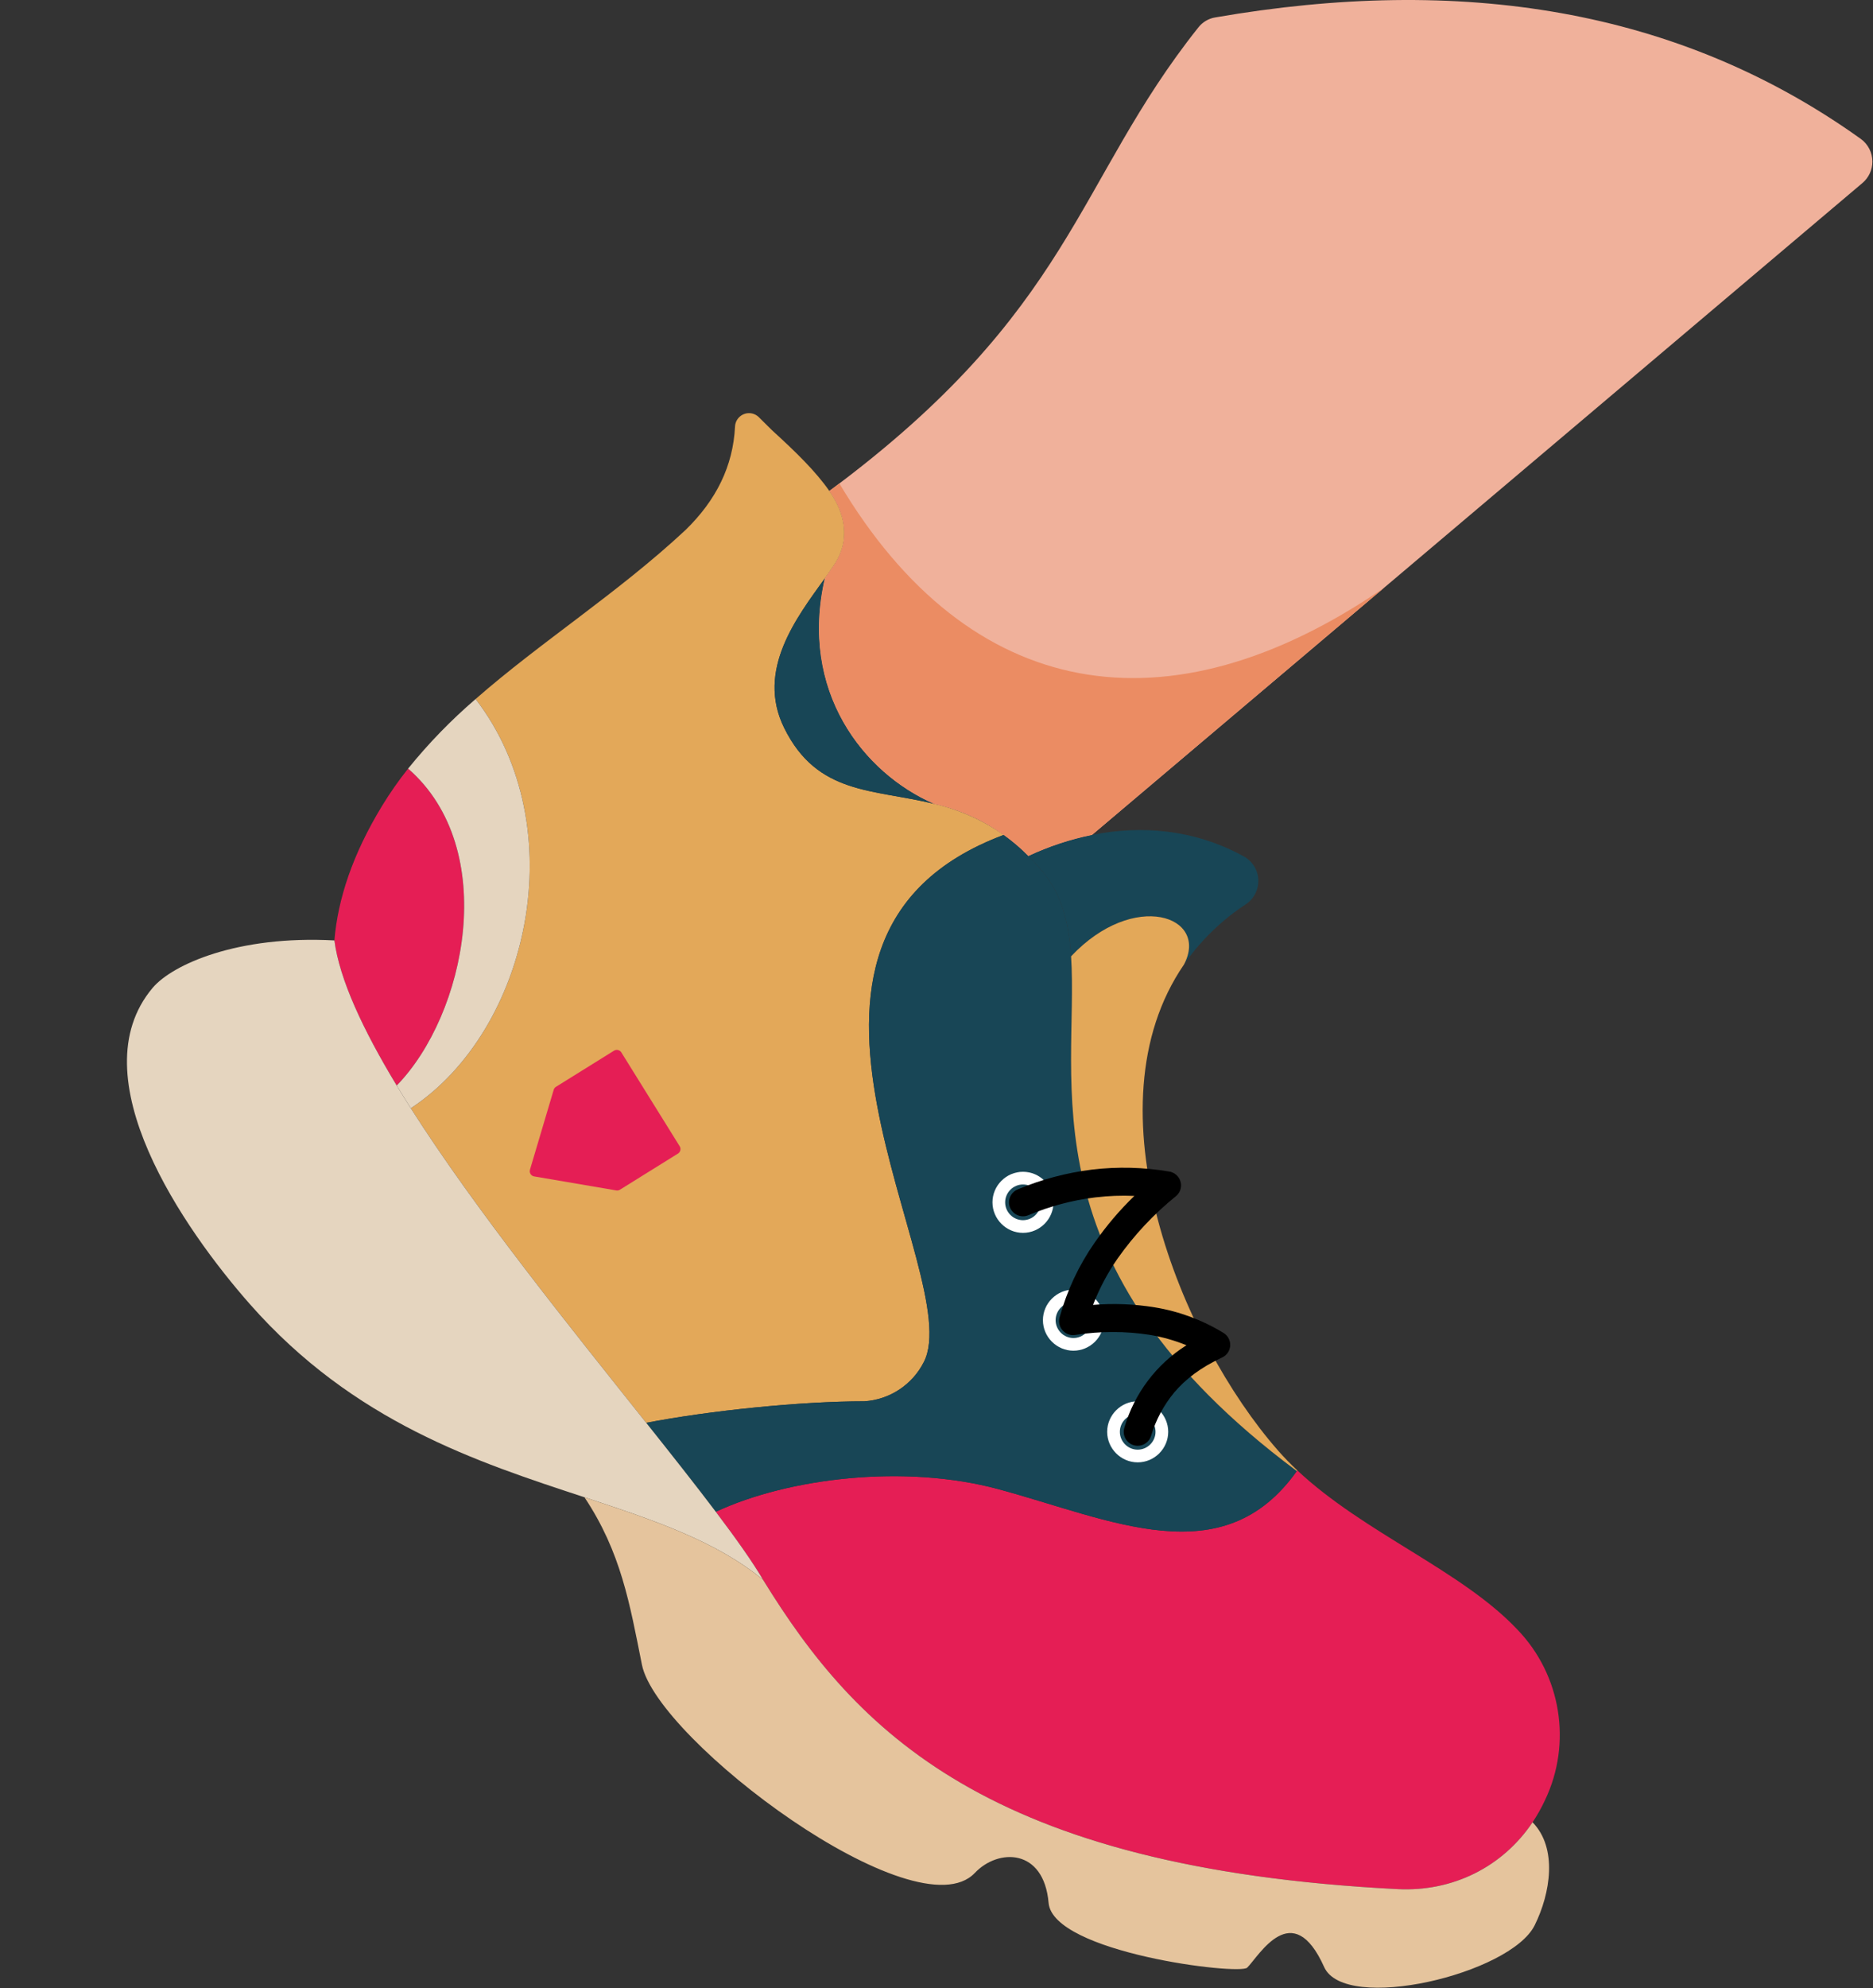<?xml version="1.0" encoding="UTF-8" standalone="no"?><!DOCTYPE svg PUBLIC "-//W3C//DTD SVG 1.1//EN" "http://www.w3.org/Graphics/SVG/1.1/DTD/svg11.dtd"><svg width="100%" height="100%" viewBox="0 0 2779 2948" version="1.1" xmlns="http://www.w3.org/2000/svg" xmlns:xlink="http://www.w3.org/1999/xlink" xml:space="preserve" xmlns:serif="http://www.serif.com/" style="fill-rule:evenodd;clip-rule:evenodd;stroke-linejoin:round;stroke-miterlimit:2;"><rect x="0" y="0" width="2779" height="2948" fill="#333333" stroke="none"/><g id="Layer_2"><g id="FPC:_Targeted_Therapy"><path d="M1620.18,1238.08l1143.21,-966.739c9.323,-7.888 14.709,-19.5 14.709,-31.713c0,-13.395 -6.478,-25.994 -17.372,-33.787c-271.561,-194.142 -594.735,-242.797 -957.43,-180.042c-10.074,1.595 -19.166,6.981 -25.406,15.049c-182.458,229.066 -185.199,419.021 -547.371,687.193c22.872,32.755 32.307,71.413 7.302,109.376c-4.207,6.384 -8.95,13.111 -14.001,20.162c-38.532,167.204 57.16,288.837 161.991,334.414c53.15,11.725 101.789,38.583 140.024,77.32c30.1,-14.109 61.769,-24.594 94.341,-31.233Z" style="fill:#f0b19b;"/><path d="M705.667,1036.58c146.859,190.724 79.016,491.696 -96.12,606.846c96.354,151.325 235.965,324.114 349.273,466.449c93.886,-18.112 229.102,-31.939 323.801,-31.939c37.45,-2.431 70.948,-24.5 87.961,-57.951c66.266,-127.431 -290.545,-628.903 118.662,-781.905c-31.138,-21.964 -66.277,-37.621 -103.431,-46.085c-90.287,-22.319 -173.105,-12.73 -222.365,-112.677c-42.287,-85.806 19.255,-164.366 60.374,-221.737c5.051,-7.051 9.794,-13.778 14.001,-20.162c25.005,-37.963 15.57,-76.621 -7.302,-109.376c-20.404,-29.227 -49.273,-57.397 -85.184,-90.148l-19.4,-19.228c-3.888,-3.854 -9.145,-6.019 -14.619,-6.019c-11.014,-0 -20.209,8.763 -20.74,19.763c-2.831,58.772 -27.984,109.376 -73.589,153.653c-99.974,93.111 -214.84,165.952 -311.322,250.516Z" style="fill:#e3a859;"/><path d="M1062.03,2241.79c30.322,40.102 54.67,74.446 70.155,100.879c138.083,224.231 333.379,427.754 941.365,458.653c82.171,4.175 155.998,-33.107 200.328,-99.09c7.058,-10.522 13.274,-21.585 18.588,-33.087c40.205,-84.26 23.859,-185.191 -40.884,-252.455c-82.481,-87.694 -227.421,-143.14 -326.772,-236.295c-0.238,0.338 -0.475,0.674 -0.713,1.009c-109.883,154.806 -275.796,71.893 -442.666,26.87c-138.87,-37.468 -311.064,-16.962 -419.401,33.516Z" style="fill:#e51e55;"/><path d="M588.603,1609.72c102.491,-105.181 153.987,-350.61 16.907,-469.967c-14.051,17.666 -26.993,36.186 -38.751,55.453c-43.527,71.584 -65.445,137.614 -70.612,199.337c7.522,57.725 42.401,132.482 92.456,215.177Z" style="fill:#e51e55;"/><path d="M605.51,1139.75c137.08,119.357 85.584,364.786 -16.909,469.967c6.718,11.098 13.7,22.333 20.946,33.703c175.136,-115.15 242.979,-416.122 96.12,-606.846c-36.434,31.295 -69.957,65.829 -100.157,103.176Z" style="fill:#e5d5bf;"/><path d="M1489.24,1238.08c-409.207,153.001 -52.396,654.473 -118.662,781.904c-17.013,33.451 -50.511,55.52 -87.961,57.951c-94.699,0 -229.915,13.827 -323.802,31.94c38.308,48.123 73.609,92.765 103.214,131.917c108.337,-50.478 280.531,-70.984 419.401,-33.516c166.87,45.024 332.783,127.936 442.666,-26.87c-408.405,-303.95 -322.889,-580.554 -334.923,-763.292c-3.204,-48.656 -13.326,-90.656 -41.524,-124.747c-7.226,-8.734 -14.498,-16.752 -21.816,-24.053c-11.323,-11.395 -23.562,-21.841 -36.593,-31.234Z" style="fill:#184656;"/><path d="M1589.18,1418.11c93.244,-98.969 205.419,-59.659 167.468,12.235c24.565,-35.439 55.748,-65.8 91.83,-89.409c11.574,-7.686 18.549,-20.69 18.549,-34.583c-0,-15.134 -8.276,-29.114 -21.544,-36.394c-73.567,-40.391 -152.229,-46.541 -225.298,-31.883c-32.574,6.64 -64.244,17.124 -94.345,31.234c7.313,7.325 14.585,15.343 21.816,24.053c28.198,34.091 38.32,76.091 41.524,124.747Z" style="fill:#184656;"/><path d="M1385.82,1191.99c-104.833,-45.573 -200.524,-167.206 -161.993,-334.41c-41.119,57.371 -102.661,135.931 -60.374,221.737c49.26,99.947 132.078,90.358 222.367,112.673Z" style="fill:#184656;"/><path d="M1589.18,1418.11c12.034,182.738 -73.481,459.342 334.923,763.292c0.238,-0.334 0.476,-0.671 0.713,-1.009c-10.01,-9.385 -19.557,-19.154 -28.532,-29.376c-144.261,-164.336 -285.045,-508.946 -139.636,-720.672c37.951,-71.894 -74.224,-111.204 -167.468,-12.235Z" style="fill:#e3a859;"/><path d="M921.868,1560.56l86.6,139.21c2.269,3.664 1.132,8.546 -2.523,10.831l-86.129,53.578c-1.621,1.041 -3.58,1.425 -5.475,1.073l-121.804,-20.768c-3.762,-0.642 -6.541,-3.935 -6.541,-7.751c0,-0.759 0.11,-1.514 0.327,-2.241l35.203,-118.441c0.523,-1.855 1.734,-3.442 3.384,-4.436l86.128,-53.579c3.665,-2.269 8.546,-1.132 10.83,2.524Z" style="fill:#e51e55;"/><path d="M958.819,2109.87c-113.307,-142.336 -252.918,-315.125 -349.272,-466.45c-7.236,-11.363 -14.217,-22.597 -20.946,-33.703c-50.053,-82.695 -84.932,-157.452 -92.454,-215.177c-143.934,-7.762 -240.54,35.753 -269.74,70.412c-111.043,131.803 46.884,358.427 144.486,469.094c154.259,174.918 336.806,233.732 496.268,286.232c102.394,33.71 195.271,64.818 265.027,122.388c-15.485,-26.433 -39.832,-60.777 -70.155,-100.879c-29.605,-39.152 -64.906,-83.794 -103.214,-131.917Z" style="fill:#e5d5bf;"/><path d="M1132.19,2342.67c-69.756,-57.57 -162.633,-88.678 -265.026,-122.391c54.354,81.604 67.167,157.835 85.284,248.354c22.431,112.077 407.117,400.316 493.949,308.673c34.667,-36.589 102.358,-36.708 109.413,44.413c6.427,73.871 283.181,107.557 294.69,96.057c17.621,-17.6 67.155,-105.5 114.151,-0.928c30.896,68.733 276.337,10.578 312.319,-61.815c23.557,-47.391 34.326,-114.557 -3.088,-152.8c-44.329,65.983 -118.156,103.265 -200.327,99.09c-607.986,-30.899 -803.282,-234.422 -941.365,-458.653Z" style="fill:#e5c49d;"/><path d="M1517.82,1737.62c-0,-0 0,-0 0,-0c24.844,-0 45.287,20.443 45.287,45.286c-0,24.843 -20.443,45.286 -45.287,45.286c-24.843,0 -45.286,-20.442 -45.286,-45.285c0,-24.844 20.442,-45.287 45.286,-45.287Zm-0,18.821c-14.519,0 -26.465,11.947 -26.465,26.465c0,14.519 11.947,26.466 26.466,26.466c14.518,-0 26.465,-11.947 26.465,-26.465c-0,-0.001 -0,-0.002 -0,-0.003c-0,-14.517 -11.946,-26.463 -26.463,-26.463c-0.001,-0 -0.002,-0 -0.003,-0Z" style="fill:#fff;"/><path d="M1592.69,1912.36c24.843,0 45.285,20.443 45.285,45.285c-0,24.843 -20.443,45.286 -45.286,45.286c-24.843,0 -45.286,-20.443 -45.286,-45.286c0,0 0,-0 0,-0c0,-24.843 20.443,-45.285 45.285,-45.285c0.001,-0 0.001,-0 0.002,-0Zm0.001,18.819l-0.002,0c-14.518,0 -26.465,11.947 -26.465,26.466c-0,14.518 11.947,26.465 26.465,26.465c14.519,0 26.465,-11.946 26.466,-26.465c-0,-0 -0,-0.001 -0,-0.002c-0,-14.518 -11.946,-26.464 -26.464,-26.464Z" style="fill:#fff;"/><path d="M1688.01,2077.93l0,0c24.844,0 45.287,20.443 45.287,45.287c-0,24.843 -20.443,45.286 -45.287,45.286c-24.843,-0 -45.286,-20.443 -45.286,-45.286l-0,-0.001c-0,-24.843 20.443,-45.286 45.286,-45.286Zm0.003,18.821l-0.004,0c-14.518,0 -26.465,11.947 -26.465,26.466c-0,14.518 11.947,26.465 26.465,26.465c14.519,0 26.466,-11.947 26.466,-26.465l-0,-0.004c-0,-14.516 -11.945,-26.462 -26.462,-26.462Z" style="fill:#fff;"/><path d="M1525.77,1802.05c-2.52,1.047 -5.221,1.585 -7.949,1.585c-11.37,0 -20.727,-9.356 -20.727,-20.726c0,-8.359 5.058,-15.936 12.778,-19.141c35.22,-14.807 72.311,-24.695 110.227,-29.384c38.248,-4.557 76.953,-3.578 114.92,2.906c9.952,1.657 17.319,10.353 17.319,20.441c-0,6.172 -2.757,12.031 -7.513,15.966c-32.967,26.655 -62.084,57.747 -86.521,92.391c-14.882,21.438 -27.157,44.574 -36.564,68.917c30.456,-2.517 61.105,-1.312 91.269,3.588c36.296,5.906 71.096,18.831 102.448,38.05c6.096,3.764 9.818,10.437 9.818,17.601c0,8.057 -4.707,15.41 -12.023,18.784c-31.72,14.69 -54.53,32.295 -71.118,51.931c-15.651,18.952 -27.327,40.863 -34.329,64.423c-2.691,8.641 -10.743,14.568 -19.794,14.568c-11.372,-0 -20.73,-9.358 -20.73,-20.731c-0,-2.09 0.316,-4.167 0.937,-6.163c14.718,-50.63 47.521,-94.138 92.148,-122.218c-17.427,-7.123 -35.596,-12.276 -54.169,-15.363c-36.607,-5.685 -73.875,-5.666 -110.477,0.055c-1.186,0.209 -2.389,0.314 -3.593,0.314c-11.38,-0 -20.743,-9.364 -20.743,-20.743c-0,-1.806 0.236,-3.605 0.701,-5.35c10.9,-39.769 28.539,-77.377 52.147,-111.186c17.316,-24.925 37.029,-48.095 58.858,-69.179c-19.402,-0.855 -38.841,-0.117 -58.123,2.205c-34.123,4.225 -67.503,13.128 -99.198,26.459Z"/><path d="M2053.23,871.878c-321.257,220.083 -615.328,168.307 -807.833,-154.96c-4.89,3.692 -9.849,7.399 -14.874,11.122c22.872,32.755 32.307,71.413 7.302,109.376c-4.207,6.384 -8.95,13.111 -14.001,20.162c-38.529,167.189 57.141,288.814 161.963,334.401l0.028,0.013c53.15,11.725 101.789,38.583 140.024,77.32c30.1,-14.109 61.769,-24.594 94.341,-31.233l433.05,-366.201Z" style="fill:#eb8c63;"/></g></g></svg>